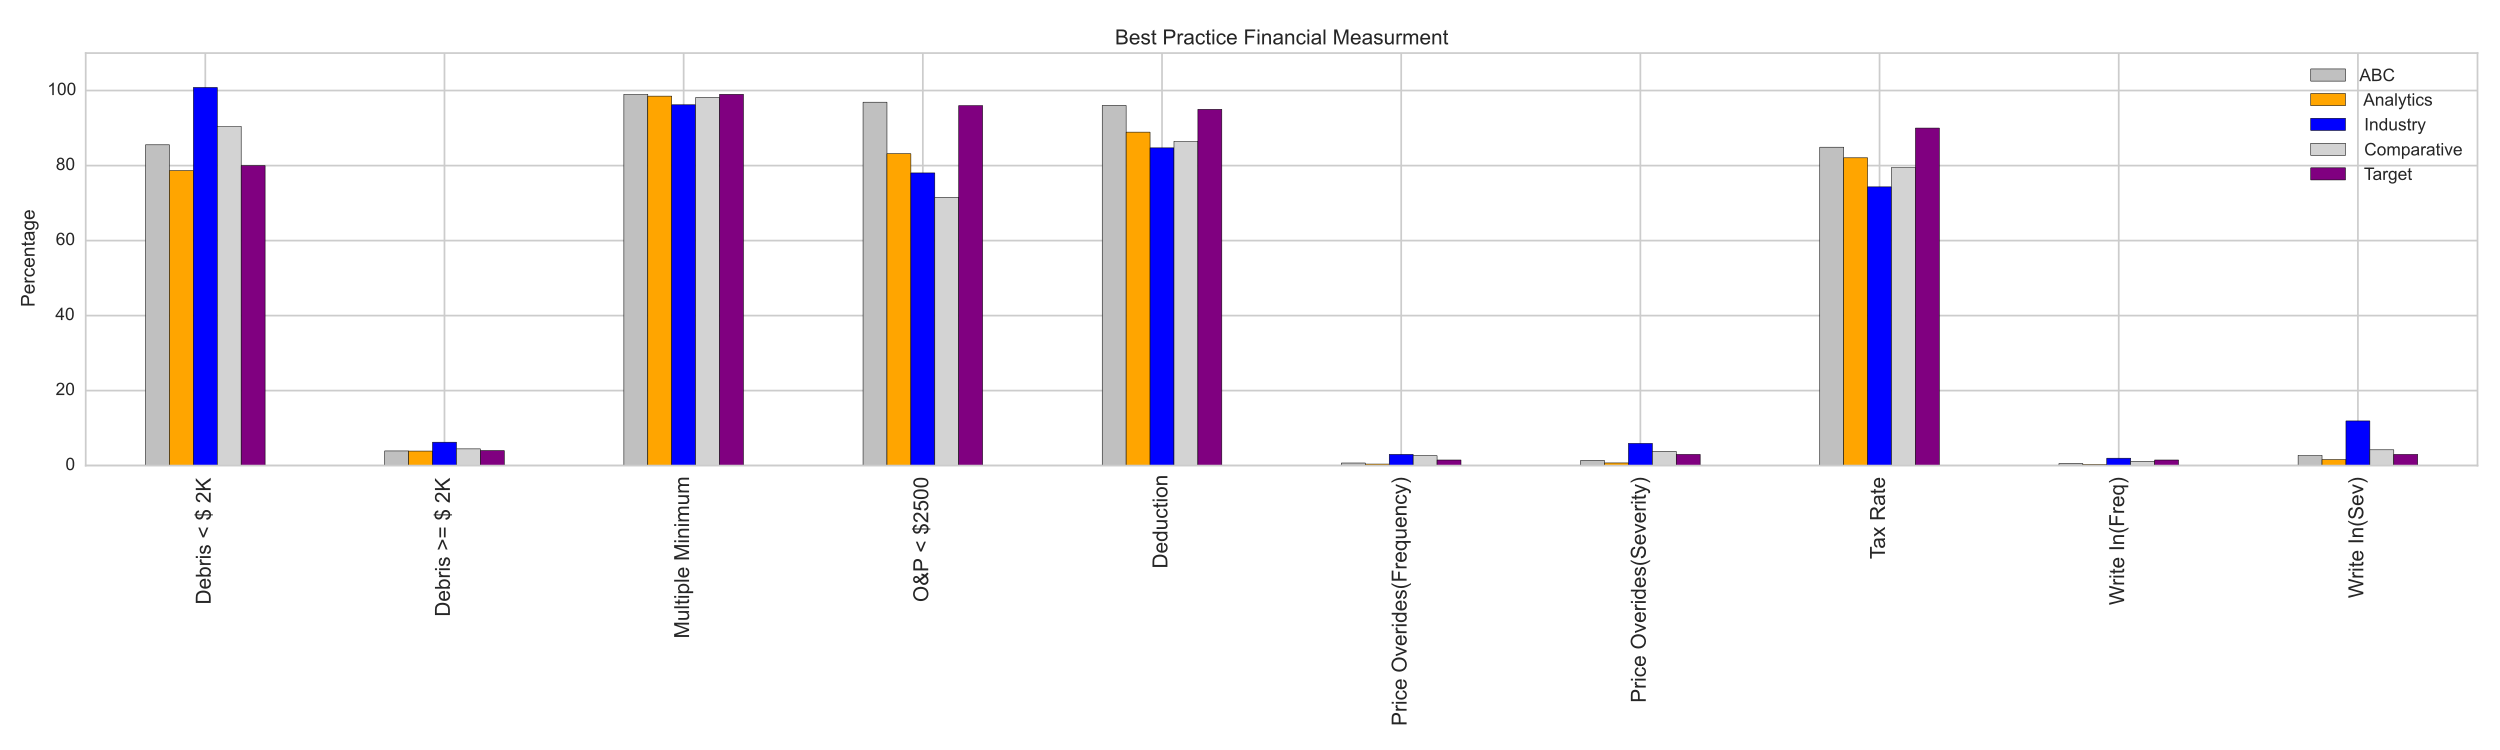 <?xml version="1.0" encoding="utf-8" standalone="no"?>
<!DOCTYPE svg PUBLIC "-//W3C//DTD SVG 1.1//EN"
  "http://www.w3.org/Graphics/SVG/1.1/DTD/svg11.dtd">
<!-- Created with matplotlib (http://matplotlib.org/) -->
<svg height="432pt" version="1.1" viewBox="0 0 1440 432" width="1440pt" xmlns="http://www.w3.org/2000/svg" xmlns:xlink="http://www.w3.org/1999/xlink">
 <defs>
  <style type="text/css">
*{stroke-linecap:butt;stroke-linejoin:round;}
  </style>
 </defs>
 <g id="figure_1">
  <g id="patch_1">
   <path d="
M0 432
L1440 432
L1440 0
L0 0
z
" style="fill:#ffffff;"/>
  </g>
  <g id="axes_1">
   <g id="patch_2">
    <path d="
M49.373 268.195
L1427.04 268.195
L1427.04 30.56
L49.373 30.56
z
" style="fill:#ffffff;"/>
   </g>
   <g id="matplotlib.axis_1">
    <g id="xtick_1">
     <g id="line2d_1">
      <path clip-path="url(#p1d87deb3bc)" d="
M118.256 268.195
L118.256 30.56" style="fill:none;stroke:#cccccc;stroke-linecap:round;"/>
     </g>
     <g id="line2d_2">
      <defs>
       <path d="
M0 0
L0 0" id="md70f53a077" style="stroke:#262626;"/>
      </defs>
      <g>
       <use style="fill:#262626;stroke:#262626;" x="118.256" xlink:href="#md70f53a077" y="268.195"/>
      </g>
     </g>
     <g id="line2d_3">
      <g>
       <use style="fill:#262626;stroke:#262626;" x="118.256" xlink:href="#md70f53a077" y="30.56"/>
      </g>
     </g>
     <g id="text_1">
      <!-- Debris &lt; $ 2K -->
      <defs>
       <path d="
M6.5 0
L6.5 51.859
L14.406 51.859
L14.406 44
Q17.438 49.516 20 51.266
Q22.562 53.031 25.641 53.031
Q30.078 53.031 34.672 50.203
L31.641 42.047
Q28.422 43.953 25.203 43.953
Q22.312 43.953 20.016 42.219
Q17.719 40.484 16.75 37.406
Q15.281 32.719 15.281 27.156
L15.281 0
z
" id="ArialMT-72"/>
       <path d="
M6.641 61.469
L6.641 71.578
L15.438 71.578
L15.438 61.469
z

M6.641 0
L6.641 51.859
L15.438 51.859
L15.438 0
z
" id="ArialMT-69"/>
       <path id="ArialMT-20"/>
       <path d="
M7.328 0
L7.328 71.578
L16.797 71.578
L16.797 36.078
L52.344 71.578
L65.188 71.578
L35.156 42.578
L66.5 0
L54 0
L28.516 36.234
L16.797 24.812
L16.797 0
z
" id="ArialMT-4b"/>
       <path d="
M24.906 -10.297
L24.906 -1.516
Q18.312 -0.688 14.188 1.438
Q10.062 3.562 7.047 8.297
Q4.047 13.031 3.562 19.875
L12.406 21.531
Q13.422 14.453 16.016 11.141
Q19.734 6.453 24.906 5.906
L24.906 33.891
Q19.484 34.906 13.812 38.094
Q9.625 40.438 7.344 44.578
Q5.078 48.734 5.078 54
Q5.078 63.375 11.719 69.188
Q16.156 73.094 24.906 73.969
L24.906 78.172
L30.078 78.172
L30.078 73.969
Q37.75 73.25 42.234 69.484
Q48 64.703 49.172 56.344
L40.094 54.984
Q39.312 60.156 36.844 62.906
Q34.375 65.672 30.078 66.547
L30.078 41.219
Q36.719 39.547 38.875 38.625
Q42.969 36.812 45.547 34.219
Q48.141 31.641 49.531 28.078
Q50.922 24.516 50.922 20.359
Q50.922 11.234 45.109 5.125
Q39.312 -0.984 30.078 -1.422
L30.078 -10.297
z

M24.906 66.656
Q19.781 65.875 16.828 62.547
Q13.875 59.234 13.875 54.688
Q13.875 50.203 16.375 47.172
Q18.891 44.141 24.906 42.328
z

M30.078 5.906
Q35.203 6.547 38.547 10.344
Q41.891 14.156 41.891 19.781
Q41.891 24.562 39.516 27.469
Q37.156 30.375 30.078 32.672
z
" id="ArialMT-24"/>
       <path d="
M7.719 0
L7.719 71.578
L32.375 71.578
Q40.719 71.578 45.125 70.562
Q51.266 69.141 55.609 65.438
Q61.281 60.641 64.078 53.188
Q66.891 45.75 66.891 36.188
Q66.891 28.031 64.984 21.734
Q63.094 15.438 60.109 11.297
Q57.125 7.172 53.578 4.797
Q50.047 2.438 45.047 1.219
Q40.047 0 33.547 0
z

M17.188 8.453
L32.469 8.453
Q39.547 8.453 43.578 9.766
Q47.609 11.078 50 13.484
Q53.375 16.844 55.25 22.531
Q57.125 28.219 57.125 36.328
Q57.125 47.562 53.438 53.594
Q49.75 59.625 44.484 61.672
Q40.672 63.141 32.234 63.141
L17.188 63.141
z
" id="ArialMT-44"/>
       <path d="
M5.469 31.297
L5.469 39.5
L52.875 59.516
L52.875 50.781
L15.281 35.359
L52.875 19.781
L52.875 11.031
z
" id="ArialMT-3c"/>
       <path d="
M3.078 15.484
L11.766 16.844
Q12.5 11.625 15.844 8.844
Q19.188 6.062 25.203 6.062
Q31.25 6.062 34.172 8.516
Q37.109 10.984 37.109 14.312
Q37.109 17.281 34.516 19
Q32.719 20.172 25.531 21.969
Q15.875 24.422 12.141 26.203
Q8.406 27.984 6.469 31.125
Q4.547 34.281 4.547 38.094
Q4.547 41.547 6.125 44.5
Q7.719 47.469 10.453 49.422
Q12.5 50.922 16.031 51.969
Q19.578 53.031 23.641 53.031
Q29.734 53.031 34.344 51.266
Q38.969 49.516 41.156 46.5
Q43.359 43.5 44.188 38.484
L35.594 37.312
Q35.016 41.312 32.203 43.547
Q29.391 45.797 24.266 45.797
Q18.219 45.797 15.625 43.797
Q13.031 41.797 13.031 39.109
Q13.031 37.406 14.109 36.031
Q15.188 34.625 17.484 33.688
Q18.797 33.203 25.25 31.453
Q34.578 28.953 38.25 27.359
Q41.938 25.781 44.031 22.75
Q46.141 19.734 46.141 15.234
Q46.141 10.844 43.578 6.953
Q41.016 3.078 36.172 0.953
Q31.344 -1.172 25.25 -1.172
Q15.141 -1.172 9.844 3.031
Q4.547 7.234 3.078 15.484" id="ArialMT-73"/>
       <path d="
M14.703 0
L6.547 0
L6.547 71.578
L15.328 71.578
L15.328 46.047
Q20.906 53.031 29.547 53.031
Q34.328 53.031 38.594 51.094
Q42.875 49.172 45.625 45.672
Q48.391 42.188 49.953 37.25
Q51.516 32.328 51.516 26.703
Q51.516 13.375 44.922 6.094
Q38.328 -1.172 29.109 -1.172
Q19.922 -1.172 14.703 6.5
z

M14.594 26.312
Q14.594 17 17.141 12.844
Q21.297 6.062 28.375 6.062
Q34.125 6.062 38.328 11.062
Q42.531 16.062 42.531 25.984
Q42.531 36.141 38.5 40.969
Q34.469 45.797 28.766 45.797
Q23 45.797 18.797 40.797
Q14.594 35.797 14.594 26.312" id="ArialMT-62"/>
       <path d="
M50.344 8.453
L50.344 0
L3.031 0
Q2.938 3.172 4.047 6.109
Q5.859 10.938 9.828 15.625
Q13.812 20.312 21.344 26.469
Q33.016 36.031 37.109 41.625
Q41.219 47.219 41.219 52.203
Q41.219 57.422 37.469 61
Q33.734 64.594 27.734 64.594
Q21.391 64.594 17.578 60.781
Q13.766 56.984 13.719 50.25
L4.688 51.172
Q5.609 61.281 11.656 66.578
Q17.719 71.875 27.938 71.875
Q38.234 71.875 44.234 66.156
Q50.25 60.453 50.25 52
Q50.25 47.703 48.484 43.547
Q46.734 39.406 42.656 34.812
Q38.578 30.219 29.109 22.219
Q21.188 15.578 18.938 13.203
Q16.703 10.844 15.234 8.453
z
" id="ArialMT-32"/>
       <path d="
M42.094 16.703
L51.172 15.578
Q49.031 7.625 43.219 3.219
Q37.406 -1.172 28.375 -1.172
Q17 -1.172 10.328 5.828
Q3.656 12.844 3.656 25.484
Q3.656 38.578 10.391 45.797
Q17.141 53.031 27.875 53.031
Q38.281 53.031 44.875 45.953
Q51.469 38.875 51.469 26.031
Q51.469 25.25 51.422 23.688
L12.75 23.688
Q13.234 15.141 17.578 10.594
Q21.922 6.062 28.422 6.062
Q33.25 6.062 36.672 8.594
Q40.094 11.141 42.094 16.703
M13.234 30.906
L42.188 30.906
Q41.609 37.453 38.875 40.719
Q34.672 45.797 27.984 45.797
Q21.922 45.797 17.797 41.75
Q13.672 37.703 13.234 30.906" id="ArialMT-65"/>
      </defs>
      <g style="fill:#262626;" transform="translate(121.358 348.205)rotate(-90.0)scale(0.12 -0.12)">
       <use xlink:href="#ArialMT-44"/>
       <use x="72.217" xlink:href="#ArialMT-65"/>
       <use x="127.832" xlink:href="#ArialMT-62"/>
       <use x="183.447" xlink:href="#ArialMT-72"/>
       <use x="216.748" xlink:href="#ArialMT-69"/>
       <use x="238.965" xlink:href="#ArialMT-73"/>
       <use x="288.965" xlink:href="#ArialMT-20"/>
       <use x="316.748" xlink:href="#ArialMT-3c"/>
       <use x="375.146" xlink:href="#ArialMT-20"/>
       <use x="402.93" xlink:href="#ArialMT-24"/>
       <use x="458.545" xlink:href="#ArialMT-20"/>
       <use x="486.328" xlink:href="#ArialMT-32"/>
       <use x="541.943" xlink:href="#ArialMT-4b"/>
      </g>
     </g>
    </g>
    <g id="xtick_2">
     <g id="line2d_4">
      <path clip-path="url(#p1d87deb3bc)" d="
M256.023 268.195
L256.023 30.56" style="fill:none;stroke:#cccccc;stroke-linecap:round;"/>
     </g>
     <g id="line2d_5">
      <g>
       <use style="fill:#262626;stroke:#262626;" x="256.023" xlink:href="#md70f53a077" y="268.195"/>
      </g>
     </g>
     <g id="line2d_6">
      <g>
       <use style="fill:#262626;stroke:#262626;" x="256.023" xlink:href="#md70f53a077" y="30.56"/>
      </g>
     </g>
     <g id="text_2">
      <!-- Debris &gt;= $ 2K -->
      <defs>
       <path d="
M52.875 31.297
L5.469 11.031
L5.469 19.781
L43.016 35.359
L5.469 50.781
L5.469 59.516
L52.875 39.5
z
" id="ArialMT-3e"/>
       <path d="
M52.828 42.094
L5.562 42.094
L5.562 50.297
L52.828 50.297
z

M52.828 20.359
L5.562 20.359
L5.562 28.562
L52.828 28.562
z
" id="ArialMT-3d"/>
      </defs>
      <g style="fill:#262626;" transform="translate(259.125 355.214)rotate(-90.0)scale(0.12 -0.12)">
       <use xlink:href="#ArialMT-44"/>
       <use x="72.217" xlink:href="#ArialMT-65"/>
       <use x="127.832" xlink:href="#ArialMT-62"/>
       <use x="183.447" xlink:href="#ArialMT-72"/>
       <use x="216.748" xlink:href="#ArialMT-69"/>
       <use x="238.965" xlink:href="#ArialMT-73"/>
       <use x="288.965" xlink:href="#ArialMT-20"/>
       <use x="316.748" xlink:href="#ArialMT-3e"/>
       <use x="375.146" xlink:href="#ArialMT-3d"/>
       <use x="433.545" xlink:href="#ArialMT-20"/>
       <use x="461.328" xlink:href="#ArialMT-24"/>
       <use x="516.943" xlink:href="#ArialMT-20"/>
       <use x="544.727" xlink:href="#ArialMT-32"/>
       <use x="600.342" xlink:href="#ArialMT-4b"/>
      </g>
     </g>
    </g>
    <g id="xtick_3">
     <g id="line2d_7">
      <path clip-path="url(#p1d87deb3bc)" d="
M393.789 268.195
L393.789 30.56" style="fill:none;stroke:#cccccc;stroke-linecap:round;"/>
     </g>
     <g id="line2d_8">
      <g>
       <use style="fill:#262626;stroke:#262626;" x="393.789" xlink:href="#md70f53a077" y="268.195"/>
      </g>
     </g>
     <g id="line2d_9">
      <g>
       <use style="fill:#262626;stroke:#262626;" x="393.789" xlink:href="#md70f53a077" y="30.56"/>
      </g>
     </g>
     <g id="text_3">
      <!-- Multiple Minimum -->
      <defs>
       <path d="
M6.594 0
L6.594 51.859
L14.453 51.859
L14.453 44.578
Q16.891 48.391 20.938 50.703
Q25 53.031 30.172 53.031
Q35.938 53.031 39.625 50.641
Q43.312 48.25 44.828 43.953
Q50.984 53.031 60.844 53.031
Q68.562 53.031 72.703 48.75
Q76.859 44.484 76.859 35.594
L76.859 0
L68.109 0
L68.109 32.672
Q68.109 37.938 67.25 40.25
Q66.406 42.578 64.156 43.984
Q61.922 45.406 58.891 45.406
Q53.422 45.406 49.797 41.766
Q46.188 38.141 46.188 30.125
L46.188 0
L37.406 0
L37.406 33.688
Q37.406 39.547 35.25 42.469
Q33.109 45.406 28.219 45.406
Q24.516 45.406 21.359 43.453
Q18.219 41.5 16.797 37.734
Q15.375 33.984 15.375 26.906
L15.375 0
z
" id="ArialMT-6d"/>
       <path d="
M40.578 0
L40.578 7.625
Q34.516 -1.172 24.125 -1.172
Q19.531 -1.172 15.547 0.578
Q11.578 2.344 9.641 5
Q7.719 7.672 6.938 11.531
Q6.391 14.109 6.391 19.734
L6.391 51.859
L15.188 51.859
L15.188 23.094
Q15.188 16.219 15.719 13.812
Q16.547 10.359 19.234 8.375
Q21.922 6.391 25.875 6.391
Q29.828 6.391 33.297 8.422
Q36.766 10.453 38.203 13.938
Q39.656 17.438 39.656 24.078
L39.656 51.859
L48.438 51.859
L48.438 0
z
" id="ArialMT-75"/>
       <path d="
M25.781 7.859
L27.047 0.094
Q23.344 -0.688 20.406 -0.688
Q15.625 -0.688 12.984 0.828
Q10.359 2.344 9.281 4.812
Q8.203 7.281 8.203 15.188
L8.203 45.016
L1.766 45.016
L1.766 51.859
L8.203 51.859
L8.203 64.703
L16.938 69.969
L16.938 51.859
L25.781 51.859
L25.781 45.016
L16.938 45.016
L16.938 14.703
Q16.938 10.938 17.406 9.859
Q17.875 8.797 18.922 8.156
Q19.969 7.516 21.922 7.516
Q23.391 7.516 25.781 7.859" id="ArialMT-74"/>
       <path d="
M6.594 -19.875
L6.594 51.859
L14.594 51.859
L14.594 45.125
Q17.438 49.078 21 51.047
Q24.562 53.031 29.641 53.031
Q36.281 53.031 41.359 49.609
Q46.438 46.188 49.016 39.953
Q51.609 33.734 51.609 26.312
Q51.609 18.359 48.75 11.984
Q45.906 5.609 40.453 2.219
Q35.016 -1.172 29 -1.172
Q24.609 -1.172 21.109 0.688
Q17.625 2.547 15.375 5.375
L15.375 -19.875
z

M14.547 25.641
Q14.547 15.625 18.594 10.844
Q22.656 6.062 28.422 6.062
Q34.281 6.062 38.453 11.016
Q42.625 15.969 42.625 26.375
Q42.625 36.281 38.547 41.203
Q34.469 46.141 28.812 46.141
Q23.188 46.141 18.859 40.891
Q14.547 35.641 14.547 25.641" id="ArialMT-70"/>
       <path d="
M7.422 0
L7.422 71.578
L21.688 71.578
L38.625 20.906
Q40.969 13.812 42.047 10.297
Q43.266 14.203 45.844 21.781
L62.984 71.578
L75.734 71.578
L75.734 0
L66.609 0
L66.609 59.906
L45.797 0
L37.25 0
L16.547 60.938
L16.547 0
z
" id="ArialMT-4d"/>
       <path d="
M6.391 0
L6.391 71.578
L15.188 71.578
L15.188 0
z
" id="ArialMT-6c"/>
       <path d="
M6.594 0
L6.594 51.859
L14.5 51.859
L14.5 44.484
Q20.219 53.031 31 53.031
Q35.688 53.031 39.625 51.344
Q43.562 49.656 45.516 46.922
Q47.469 44.188 48.25 40.438
Q48.734 37.984 48.734 31.891
L48.734 0
L39.938 0
L39.938 31.547
Q39.938 36.922 38.906 39.578
Q37.891 42.234 35.281 43.812
Q32.672 45.406 29.156 45.406
Q23.531 45.406 19.453 41.844
Q15.375 38.281 15.375 28.328
L15.375 0
z
" id="ArialMT-6e"/>
      </defs>
      <g style="fill:#262626;" transform="translate(396.892 367.769)rotate(-90.0)scale(0.12 -0.12)">
       <use xlink:href="#ArialMT-4d"/>
       <use x="83.301" xlink:href="#ArialMT-75"/>
       <use x="138.916" xlink:href="#ArialMT-6c"/>
       <use x="161.133" xlink:href="#ArialMT-74"/>
       <use x="188.916" xlink:href="#ArialMT-69"/>
       <use x="211.133" xlink:href="#ArialMT-70"/>
       <use x="266.748" xlink:href="#ArialMT-6c"/>
       <use x="288.965" xlink:href="#ArialMT-65"/>
       <use x="344.58" xlink:href="#ArialMT-20"/>
       <use x="372.363" xlink:href="#ArialMT-4d"/>
       <use x="455.664" xlink:href="#ArialMT-69"/>
       <use x="477.881" xlink:href="#ArialMT-6e"/>
       <use x="533.496" xlink:href="#ArialMT-69"/>
       <use x="555.713" xlink:href="#ArialMT-6d"/>
       <use x="639.014" xlink:href="#ArialMT-75"/>
       <use x="694.629" xlink:href="#ArialMT-6d"/>
      </g>
     </g>
    </g>
    <g id="xtick_4">
     <g id="line2d_10">
      <path clip-path="url(#p1d87deb3bc)" d="
M531.556 268.195
L531.556 30.56" style="fill:none;stroke:#cccccc;stroke-linecap:round;"/>
     </g>
     <g id="line2d_11">
      <g>
       <use style="fill:#262626;stroke:#262626;" x="531.556" xlink:href="#md70f53a077" y="268.195"/>
      </g>
     </g>
     <g id="line2d_12">
      <g>
       <use style="fill:#262626;stroke:#262626;" x="531.556" xlink:href="#md70f53a077" y="30.56"/>
      </g>
     </g>
     <g id="text_4">
      <!-- O&amp;P &lt; $2500 -->
      <defs>
       <path d="
M7.719 0
L7.719 71.578
L34.719 71.578
Q41.844 71.578 45.609 70.906
Q50.875 70.016 54.438 67.547
Q58.016 65.094 60.188 60.641
Q62.359 56.203 62.359 50.875
Q62.359 41.75 56.547 35.422
Q50.734 29.109 35.547 29.109
L17.188 29.109
L17.188 0
z

M17.188 37.547
L35.688 37.547
Q44.875 37.547 48.734 40.969
Q52.594 44.391 52.594 50.594
Q52.594 55.078 50.312 58.266
Q48.047 61.469 44.344 62.5
Q41.938 63.141 35.5 63.141
L17.188 63.141
z
" id="ArialMT-50"/>
       <path d="
M4.156 18.75
L13.375 19.531
Q14.406 12.797 18.141 9.391
Q21.875 6 27.156 6
Q33.5 6 37.891 10.781
Q42.281 15.578 42.281 23.484
Q42.281 31 38.062 35.344
Q33.844 39.703 27 39.703
Q22.75 39.703 19.328 37.766
Q15.922 35.844 13.969 32.766
L5.719 33.844
L12.641 70.609
L48.25 70.609
L48.25 62.203
L19.672 62.203
L15.828 42.969
Q22.266 47.469 29.344 47.469
Q38.719 47.469 45.156 40.969
Q51.609 34.469 51.609 24.266
Q51.609 14.547 45.953 7.469
Q39.062 -1.219 27.156 -1.219
Q17.391 -1.219 11.203 4.25
Q5.031 9.719 4.156 18.75" id="ArialMT-35"/>
       <path d="
M47.516 8.453
Q43.172 3.609 38.031 1.188
Q32.906 -1.219 26.953 -1.219
Q15.969 -1.219 9.516 6.203
Q4.297 12.25 4.297 19.734
Q4.297 26.375 8.562 31.719
Q12.844 37.062 21.344 41.109
Q16.5 46.688 14.891 50.141
Q13.281 53.609 13.281 56.844
Q13.281 63.281 18.328 68.031
Q23.391 72.797 31.062 72.797
Q38.375 72.797 43.031 68.297
Q47.703 63.812 47.703 57.516
Q47.703 47.312 34.188 40.094
L47.016 23.734
Q49.219 28.031 50.438 33.688
L59.578 31.734
Q57.234 22.359 53.219 16.312
Q58.156 9.766 64.406 5.328
L58.5 -1.656
Q53.172 1.766 47.516 8.453
M29.641 45.75
Q35.359 49.125 37.031 51.656
Q38.719 54.203 38.719 57.281
Q38.719 60.938 36.391 63.25
Q34.078 65.578 30.609 65.578
Q27.047 65.578 24.672 63.281
Q22.312 60.984 22.312 57.672
Q22.312 56 23.172 54.172
Q24.031 52.344 25.734 50.297
z

M42 15.375
L25.875 35.359
Q18.75 31.109 16.25 27.469
Q13.766 23.828 13.766 20.266
Q13.766 15.922 17.234 11.234
Q20.703 6.547 27.047 6.547
Q31 6.547 35.219 9
Q39.453 11.469 42 15.375" id="ArialMT-26"/>
       <path d="
M4.156 35.297
Q4.156 48 6.766 55.734
Q9.375 63.484 14.516 67.672
Q19.672 71.875 27.484 71.875
Q33.25 71.875 37.594 69.547
Q41.938 67.234 44.766 62.859
Q47.609 58.5 49.219 52.219
Q50.828 45.953 50.828 35.297
Q50.828 22.703 48.234 14.969
Q45.656 7.234 40.5 3
Q35.359 -1.219 27.484 -1.219
Q17.141 -1.219 11.234 6.203
Q4.156 15.141 4.156 35.297
M13.188 35.297
Q13.188 17.672 17.312 11.828
Q21.438 6 27.484 6
Q33.547 6 37.672 11.859
Q41.797 17.719 41.797 35.297
Q41.797 52.984 37.672 58.781
Q33.547 64.594 27.391 64.594
Q21.344 64.594 17.719 59.469
Q13.188 52.938 13.188 35.297" id="ArialMT-30"/>
       <path d="
M4.828 34.859
Q4.828 52.688 14.391 62.766
Q23.969 72.859 39.109 72.859
Q49.031 72.859 56.984 68.109
Q64.938 63.375 69.109 54.906
Q73.297 46.438 73.297 35.688
Q73.297 24.812 68.891 16.219
Q64.5 7.625 56.438 3.203
Q48.391 -1.219 39.062 -1.219
Q28.953 -1.219 20.984 3.656
Q13.031 8.547 8.922 16.984
Q4.828 25.438 4.828 34.859
M14.594 34.719
Q14.594 21.781 21.547 14.328
Q28.516 6.891 39.016 6.891
Q49.703 6.891 56.609 14.406
Q63.531 21.922 63.531 35.75
Q63.531 44.484 60.578 51
Q57.625 57.516 51.922 61.109
Q46.234 64.703 39.156 64.703
Q29.109 64.703 21.844 57.781
Q14.594 50.875 14.594 34.719" id="ArialMT-4f"/>
      </defs>
      <g style="fill:#262626;" transform="translate(534.658 346.795)rotate(-90.0)scale(0.12 -0.12)">
       <use xlink:href="#ArialMT-4f"/>
       <use x="77.783" xlink:href="#ArialMT-26"/>
       <use x="144.482" xlink:href="#ArialMT-50"/>
       <use x="209.432" xlink:href="#ArialMT-20"/>
       <use x="237.215" xlink:href="#ArialMT-3c"/>
       <use x="295.613" xlink:href="#ArialMT-20"/>
       <use x="323.396" xlink:href="#ArialMT-24"/>
       <use x="379.012" xlink:href="#ArialMT-32"/>
       <use x="434.627" xlink:href="#ArialMT-35"/>
       <use x="490.242" xlink:href="#ArialMT-30"/>
       <use x="545.857" xlink:href="#ArialMT-30"/>
      </g>
     </g>
    </g>
    <g id="xtick_5">
     <g id="line2d_13">
      <path clip-path="url(#p1d87deb3bc)" d="
M669.323 268.195
L669.323 30.56" style="fill:none;stroke:#cccccc;stroke-linecap:round;"/>
     </g>
     <g id="line2d_14">
      <g>
       <use style="fill:#262626;stroke:#262626;" x="669.323" xlink:href="#md70f53a077" y="268.195"/>
      </g>
     </g>
     <g id="line2d_15">
      <g>
       <use style="fill:#262626;stroke:#262626;" x="669.323" xlink:href="#md70f53a077" y="30.56"/>
      </g>
     </g>
     <g id="text_5">
      <!-- Deduction -->
      <defs>
       <path d="
M3.328 25.922
Q3.328 40.328 11.328 47.266
Q18.016 53.031 27.641 53.031
Q38.328 53.031 45.109 46.016
Q51.906 39.016 51.906 26.656
Q51.906 16.656 48.906 10.906
Q45.906 5.172 40.156 2
Q34.422 -1.172 27.641 -1.172
Q16.75 -1.172 10.031 5.812
Q3.328 12.797 3.328 25.922
M12.359 25.922
Q12.359 15.969 16.703 11.016
Q21.047 6.062 27.641 6.062
Q34.188 6.062 38.531 11.031
Q42.875 16.016 42.875 26.219
Q42.875 35.844 38.5 40.797
Q34.125 45.75 27.641 45.75
Q21.047 45.75 16.703 40.812
Q12.359 35.891 12.359 25.922" id="ArialMT-6f"/>
       <path d="
M40.438 19
L49.078 17.875
Q47.656 8.938 41.812 3.875
Q35.984 -1.172 27.484 -1.172
Q16.844 -1.172 10.375 5.781
Q3.906 12.75 3.906 25.734
Q3.906 34.125 6.688 40.422
Q9.469 46.734 15.156 49.875
Q20.844 53.031 27.547 53.031
Q35.984 53.031 41.359 48.75
Q46.734 44.484 48.25 36.625
L39.703 35.297
Q38.484 40.531 35.375 43.156
Q32.281 45.797 27.875 45.797
Q21.234 45.797 17.078 41.031
Q12.938 36.281 12.938 25.984
Q12.938 15.531 16.938 10.797
Q20.953 6.062 27.391 6.062
Q32.562 6.062 36.031 9.234
Q39.5 12.406 40.438 19" id="ArialMT-63"/>
       <path d="
M40.234 0
L40.234 6.547
Q35.297 -1.172 25.734 -1.172
Q19.531 -1.172 14.328 2.25
Q9.125 5.672 6.266 11.797
Q3.422 17.922 3.422 25.875
Q3.422 33.641 6 39.969
Q8.594 46.297 13.766 49.656
Q18.953 53.031 25.344 53.031
Q30.031 53.031 33.688 51.047
Q37.359 49.078 39.656 45.906
L39.656 71.578
L48.391 71.578
L48.391 0
z

M12.453 25.875
Q12.453 15.922 16.641 10.984
Q20.844 6.062 26.562 6.062
Q32.328 6.062 36.344 10.766
Q40.375 15.484 40.375 25.141
Q40.375 35.797 36.266 40.766
Q32.172 45.75 26.172 45.75
Q20.312 45.75 16.375 40.969
Q12.453 36.188 12.453 25.875" id="ArialMT-64"/>
      </defs>
      <g style="fill:#262626;" transform="translate(672.425 327.475)rotate(-90.0)scale(0.12 -0.12)">
       <use xlink:href="#ArialMT-44"/>
       <use x="72.217" xlink:href="#ArialMT-65"/>
       <use x="127.832" xlink:href="#ArialMT-64"/>
       <use x="183.447" xlink:href="#ArialMT-75"/>
       <use x="239.062" xlink:href="#ArialMT-63"/>
       <use x="289.062" xlink:href="#ArialMT-74"/>
       <use x="316.846" xlink:href="#ArialMT-69"/>
       <use x="339.062" xlink:href="#ArialMT-6f"/>
       <use x="394.678" xlink:href="#ArialMT-6e"/>
      </g>
     </g>
    </g>
    <g id="xtick_6">
     <g id="line2d_16">
      <path clip-path="url(#p1d87deb3bc)" d="
M807.09 268.195
L807.09 30.56" style="fill:none;stroke:#cccccc;stroke-linecap:round;"/>
     </g>
     <g id="line2d_17">
      <g>
       <use style="fill:#262626;stroke:#262626;" x="807.09" xlink:href="#md70f53a077" y="268.195"/>
      </g>
     </g>
     <g id="line2d_18">
      <g>
       <use style="fill:#262626;stroke:#262626;" x="807.09" xlink:href="#md70f53a077" y="30.56"/>
      </g>
     </g>
     <g id="text_6">
      <!-- Price Overides(Frequency) -->
      <defs>
       <path d="
M6.203 -19.969
L5.219 -11.719
Q8.109 -12.5 10.25 -12.5
Q13.188 -12.5 14.938 -11.516
Q16.703 -10.547 17.828 -8.797
Q18.656 -7.469 20.516 -2.25
Q20.75 -1.516 21.297 -0.094
L1.609 51.859
L11.078 51.859
L21.875 21.828
Q23.969 16.109 25.641 9.812
Q27.156 15.875 29.25 21.625
L40.328 51.859
L49.125 51.859
L29.391 -0.875
Q26.219 -9.422 24.469 -12.641
Q22.125 -17 19.094 -19.016
Q16.062 -21.047 11.859 -21.047
Q9.328 -21.047 6.203 -19.969" id="ArialMT-79"/>
       <path d="
M21 0
L1.266 51.859
L10.547 51.859
L21.688 20.797
Q23.484 15.766 25 10.359
Q26.172 14.453 28.266 20.219
L39.797 51.859
L48.828 51.859
L29.203 0
z
" id="ArialMT-76"/>
       <path d="
M12.359 -21.047
L6.062 -21.047
Q20.656 2.391 20.656 25.875
Q20.656 35.062 18.562 44.094
Q16.891 51.422 13.922 58.156
Q12.016 62.547 6.062 72.797
L12.359 72.797
Q21.531 60.547 25.922 48.188
Q29.688 37.547 29.688 25.922
Q29.688 12.75 24.625 0.438
Q19.578 -11.859 12.359 -21.047" id="ArialMT-29"/>
       <path d="
M8.203 0
L8.203 71.578
L56.5 71.578
L56.5 63.141
L17.672 63.141
L17.672 40.969
L51.266 40.969
L51.266 32.516
L17.672 32.516
L17.672 0
z
" id="ArialMT-46"/>
       <path d="
M23.391 -21.047
Q16.109 -11.859 11.078 0.438
Q6.062 12.75 6.062 25.922
Q6.062 37.547 9.812 48.188
Q14.203 60.547 23.391 72.797
L29.688 72.797
Q23.781 62.641 21.875 58.297
Q18.891 51.562 17.188 44.234
Q15.094 35.109 15.094 25.875
Q15.094 2.391 29.688 -21.047
z
" id="ArialMT-28"/>
       <path d="
M39.656 -19.875
L39.656 5.516
Q37.594 2.641 33.906 0.734
Q30.219 -1.172 26.078 -1.172
Q16.844 -1.172 10.172 6.203
Q3.516 13.578 3.516 26.422
Q3.516 34.234 6.219 40.422
Q8.938 46.625 14.078 49.828
Q19.234 53.031 25.391 53.031
Q35.016 53.031 40.531 44.922
L40.531 51.859
L48.438 51.859
L48.438 -19.875
z

M12.547 26.078
Q12.547 16.062 16.75 11.062
Q20.953 6.062 26.812 6.062
Q32.422 6.062 36.469 10.812
Q40.531 15.578 40.531 25.297
Q40.531 35.641 36.25 40.859
Q31.984 46.094 26.219 46.094
Q20.516 46.094 16.531 41.234
Q12.547 36.375 12.547 26.078" id="ArialMT-71"/>
      </defs>
      <g style="fill:#262626;" transform="translate(810.198 418.132)rotate(-90.0)scale(0.12 -0.12)">
       <use xlink:href="#ArialMT-50"/>
       <use x="66.699" xlink:href="#ArialMT-72"/>
       <use x="100.0" xlink:href="#ArialMT-69"/>
       <use x="122.217" xlink:href="#ArialMT-63"/>
       <use x="172.217" xlink:href="#ArialMT-65"/>
       <use x="227.832" xlink:href="#ArialMT-20"/>
       <use x="255.615" xlink:href="#ArialMT-4f"/>
       <use x="333.398" xlink:href="#ArialMT-76"/>
       <use x="383.398" xlink:href="#ArialMT-65"/>
       <use x="439.014" xlink:href="#ArialMT-72"/>
       <use x="472.314" xlink:href="#ArialMT-69"/>
       <use x="494.531" xlink:href="#ArialMT-64"/>
       <use x="550.146" xlink:href="#ArialMT-65"/>
       <use x="605.762" xlink:href="#ArialMT-73"/>
       <use x="655.762" xlink:href="#ArialMT-28"/>
       <use x="689.062" xlink:href="#ArialMT-46"/>
       <use x="750.146" xlink:href="#ArialMT-72"/>
       <use x="783.447" xlink:href="#ArialMT-65"/>
       <use x="839.062" xlink:href="#ArialMT-71"/>
       <use x="894.678" xlink:href="#ArialMT-75"/>
       <use x="950.293" xlink:href="#ArialMT-65"/>
       <use x="1005.908" xlink:href="#ArialMT-6e"/>
       <use x="1061.523" xlink:href="#ArialMT-63"/>
       <use x="1111.523" xlink:href="#ArialMT-79"/>
       <use x="1161.523" xlink:href="#ArialMT-29"/>
      </g>
     </g>
    </g>
    <g id="xtick_7">
     <g id="line2d_19">
      <path clip-path="url(#p1d87deb3bc)" d="
M944.856 268.195
L944.856 30.56" style="fill:none;stroke:#cccccc;stroke-linecap:round;"/>
     </g>
     <g id="line2d_20">
      <g>
       <use style="fill:#262626;stroke:#262626;" x="944.856" xlink:href="#md70f53a077" y="268.195"/>
      </g>
     </g>
     <g id="line2d_21">
      <g>
       <use style="fill:#262626;stroke:#262626;" x="944.856" xlink:href="#md70f53a077" y="30.56"/>
      </g>
     </g>
     <g id="text_7">
      <!-- Price Overides(Severity) -->
      <defs>
       <path d="
M4.5 23
L13.422 23.781
Q14.062 18.406 16.375 14.969
Q18.703 11.531 23.578 9.406
Q28.469 7.281 34.578 7.281
Q39.984 7.281 44.141 8.891
Q48.297 10.5 50.312 13.297
Q52.344 16.109 52.344 19.438
Q52.344 22.797 50.391 25.312
Q48.438 27.828 43.953 29.547
Q41.062 30.672 31.203 33.031
Q21.344 35.406 17.391 37.5
Q12.25 40.188 9.734 44.156
Q7.234 48.141 7.234 53.078
Q7.234 58.5 10.297 63.203
Q13.375 67.922 19.281 70.359
Q25.203 72.797 32.422 72.797
Q40.375 72.797 46.453 70.234
Q52.547 67.672 55.812 62.688
Q59.078 57.719 59.328 51.422
L50.25 50.734
Q49.516 57.516 45.281 60.984
Q41.062 64.453 32.812 64.453
Q24.219 64.453 20.281 61.297
Q16.359 58.156 16.359 53.719
Q16.359 49.859 19.141 47.359
Q21.875 44.875 33.422 42.266
Q44.969 39.656 49.266 37.703
Q55.516 34.812 58.484 30.391
Q61.469 25.984 61.469 20.219
Q61.469 14.5 58.203 9.438
Q54.938 4.391 48.797 1.578
Q42.672 -1.219 35.016 -1.219
Q25.297 -1.219 18.719 1.609
Q12.156 4.438 8.422 10.125
Q4.688 15.828 4.5 23" id="ArialMT-53"/>
      </defs>
      <g style="fill:#262626;" transform="translate(947.965 404.787)rotate(-90.0)scale(0.12 -0.12)">
       <use xlink:href="#ArialMT-50"/>
       <use x="66.699" xlink:href="#ArialMT-72"/>
       <use x="100.0" xlink:href="#ArialMT-69"/>
       <use x="122.217" xlink:href="#ArialMT-63"/>
       <use x="172.217" xlink:href="#ArialMT-65"/>
       <use x="227.832" xlink:href="#ArialMT-20"/>
       <use x="255.615" xlink:href="#ArialMT-4f"/>
       <use x="333.398" xlink:href="#ArialMT-76"/>
       <use x="383.398" xlink:href="#ArialMT-65"/>
       <use x="439.014" xlink:href="#ArialMT-72"/>
       <use x="472.314" xlink:href="#ArialMT-69"/>
       <use x="494.531" xlink:href="#ArialMT-64"/>
       <use x="550.146" xlink:href="#ArialMT-65"/>
       <use x="605.762" xlink:href="#ArialMT-73"/>
       <use x="655.762" xlink:href="#ArialMT-28"/>
       <use x="689.062" xlink:href="#ArialMT-53"/>
       <use x="755.762" xlink:href="#ArialMT-65"/>
       <use x="811.377" xlink:href="#ArialMT-76"/>
       <use x="861.377" xlink:href="#ArialMT-65"/>
       <use x="916.992" xlink:href="#ArialMT-72"/>
       <use x="950.293" xlink:href="#ArialMT-69"/>
       <use x="972.51" xlink:href="#ArialMT-74"/>
       <use x="1000.293" xlink:href="#ArialMT-79"/>
       <use x="1050.293" xlink:href="#ArialMT-29"/>
      </g>
     </g>
    </g>
    <g id="xtick_8">
     <g id="line2d_22">
      <path clip-path="url(#p1d87deb3bc)" d="
M1082.62 268.195
L1082.62 30.56" style="fill:none;stroke:#cccccc;stroke-linecap:round;"/>
     </g>
     <g id="line2d_23">
      <g>
       <use style="fill:#262626;stroke:#262626;" x="1082.623" xlink:href="#md70f53a077" y="268.195"/>
      </g>
     </g>
     <g id="line2d_24">
      <g>
       <use style="fill:#262626;stroke:#262626;" x="1082.623" xlink:href="#md70f53a077" y="30.56"/>
      </g>
     </g>
     <g id="text_8">
      <!-- Tax Rate -->
      <defs>
       <path d="
M7.859 0
L7.859 71.578
L39.594 71.578
Q49.172 71.578 54.141 69.641
Q59.125 67.719 62.109 62.828
Q65.094 57.953 65.094 52.047
Q65.094 44.438 60.156 39.203
Q55.219 33.984 44.922 32.562
Q48.688 30.766 50.641 29
Q54.781 25.203 58.5 19.484
L70.953 0
L59.031 0
L49.562 14.891
Q45.406 21.344 42.719 24.75
Q40.047 28.172 37.922 29.531
Q35.797 30.906 33.594 31.453
Q31.984 31.781 28.328 31.781
L17.328 31.781
L17.328 0
z

M17.328 39.984
L37.703 39.984
Q44.188 39.984 47.844 41.328
Q51.516 42.672 53.422 45.625
Q55.328 48.578 55.328 52.047
Q55.328 57.125 51.641 60.391
Q47.953 63.672 39.984 63.672
L17.328 63.672
z
" id="ArialMT-52"/>
       <path d="
M0.734 0
L19.672 26.953
L2.156 51.859
L13.141 51.859
L21.094 39.703
Q23.344 36.234 24.703 33.891
Q26.859 37.109 28.656 39.594
L37.406 51.859
L47.906 51.859
L29.984 27.438
L49.266 0
L38.484 0
L27.828 16.109
L25 20.453
L11.375 0
z
" id="ArialMT-78"/>
       <path d="
M40.438 6.391
Q35.547 2.25 31.031 0.531
Q26.516 -1.172 21.344 -1.172
Q12.797 -1.172 8.203 3
Q3.609 7.172 3.609 13.672
Q3.609 17.484 5.344 20.625
Q7.078 23.781 9.891 25.688
Q12.703 27.594 16.219 28.562
Q18.797 29.25 24.031 29.891
Q34.672 31.156 39.703 32.906
Q39.75 34.719 39.75 35.203
Q39.75 40.578 37.25 42.781
Q33.891 45.75 27.25 45.75
Q21.047 45.75 18.094 43.578
Q15.141 41.406 13.719 35.891
L5.125 37.062
Q6.297 42.578 8.984 45.969
Q11.672 49.359 16.75 51.188
Q21.828 53.031 28.516 53.031
Q35.156 53.031 39.297 51.469
Q43.453 49.906 45.406 47.531
Q47.359 45.172 48.141 41.547
Q48.578 39.312 48.578 33.453
L48.578 21.734
Q48.578 9.469 49.141 6.219
Q49.703 2.984 51.375 0
L42.188 0
Q40.828 2.734 40.438 6.391
M39.703 26.031
Q34.906 24.078 25.344 22.703
Q19.922 21.922 17.672 20.938
Q15.438 19.969 14.203 18.094
Q12.984 16.219 12.984 13.922
Q12.984 10.406 15.641 8.062
Q18.312 5.719 23.438 5.719
Q28.516 5.719 32.469 7.938
Q36.422 10.156 38.281 14.016
Q39.703 17 39.703 22.797
z
" id="ArialMT-61"/>
       <path d="
M25.922 0
L25.922 63.141
L2.344 63.141
L2.344 71.578
L59.078 71.578
L59.078 63.141
L35.406 63.141
L35.406 0
z
" id="ArialMT-54"/>
      </defs>
      <g style="fill:#262626;" transform="translate(1085.725 322.045)rotate(-90.0)scale(0.12 -0.12)">
       <use xlink:href="#ArialMT-54"/>
       <use x="49.959" xlink:href="#ArialMT-61"/>
       <use x="105.574" xlink:href="#ArialMT-78"/>
       <use x="155.574" xlink:href="#ArialMT-20"/>
       <use x="183.357" xlink:href="#ArialMT-52"/>
       <use x="255.574" xlink:href="#ArialMT-61"/>
       <use x="311.189" xlink:href="#ArialMT-74"/>
       <use x="338.973" xlink:href="#ArialMT-65"/>
      </g>
     </g>
    </g>
    <g id="xtick_9">
     <g id="line2d_25">
      <path clip-path="url(#p1d87deb3bc)" d="
M1220.39 268.195
L1220.39 30.56" style="fill:none;stroke:#cccccc;stroke-linecap:round;"/>
     </g>
     <g id="line2d_26">
      <g>
       <use style="fill:#262626;stroke:#262626;" x="1220.39" xlink:href="#md70f53a077" y="268.195"/>
      </g>
     </g>
     <g id="line2d_27">
      <g>
       <use style="fill:#262626;stroke:#262626;" x="1220.39" xlink:href="#md70f53a077" y="30.56"/>
      </g>
     </g>
     <g id="text_9">
      <!-- Write In(Freq) -->
      <defs>
       <path d="
M20.219 0
L1.219 71.578
L10.938 71.578
L21.828 24.656
Q23.578 17.281 24.859 10.016
Q27.594 21.484 28.078 23.25
L41.703 71.578
L53.125 71.578
L63.375 35.359
Q67.234 21.875 68.953 10.016
Q70.312 16.797 72.516 25.594
L83.734 71.578
L93.266 71.578
L73.641 0
L64.5 0
L49.422 54.547
Q47.516 61.375 47.172 62.938
Q46.047 58.016 45.062 54.547
L29.891 0
z
" id="ArialMT-57"/>
       <path d="
M9.328 0
L9.328 71.578
L18.797 71.578
L18.797 0
z
" id="ArialMT-49"/>
      </defs>
      <g style="fill:#262626;" transform="translate(1223.495 348.55)rotate(-90.0)scale(0.12 -0.12)">
       <use xlink:href="#ArialMT-57"/>
       <use x="92.635" xlink:href="#ArialMT-72"/>
       <use x="125.936" xlink:href="#ArialMT-69"/>
       <use x="148.152" xlink:href="#ArialMT-74"/>
       <use x="175.936" xlink:href="#ArialMT-65"/>
       <use x="231.551" xlink:href="#ArialMT-20"/>
       <use x="259.334" xlink:href="#ArialMT-49"/>
       <use x="287.117" xlink:href="#ArialMT-6e"/>
       <use x="342.732" xlink:href="#ArialMT-28"/>
       <use x="376.033" xlink:href="#ArialMT-46"/>
       <use x="437.117" xlink:href="#ArialMT-72"/>
       <use x="470.418" xlink:href="#ArialMT-65"/>
       <use x="526.033" xlink:href="#ArialMT-71"/>
       <use x="581.648" xlink:href="#ArialMT-29"/>
      </g>
     </g>
    </g>
    <g id="xtick_10">
     <g id="line2d_28">
      <path clip-path="url(#p1d87deb3bc)" d="
M1358.16 268.195
L1358.16 30.56" style="fill:none;stroke:#cccccc;stroke-linecap:round;"/>
     </g>
     <g id="line2d_29">
      <g>
       <use style="fill:#262626;stroke:#262626;" x="1358.157" xlink:href="#md70f53a077" y="268.195"/>
      </g>
     </g>
     <g id="line2d_30">
      <g>
       <use style="fill:#262626;stroke:#262626;" x="1358.157" xlink:href="#md70f53a077" y="30.56"/>
      </g>
     </g>
     <g id="text_10">
      <!-- Write In(Sev) -->
      <g style="fill:#262626;" transform="translate(1361.262 344.557)rotate(-90.0)scale(0.12 -0.12)">
       <use xlink:href="#ArialMT-57"/>
       <use x="92.635" xlink:href="#ArialMT-72"/>
       <use x="125.936" xlink:href="#ArialMT-69"/>
       <use x="148.152" xlink:href="#ArialMT-74"/>
       <use x="175.936" xlink:href="#ArialMT-65"/>
       <use x="231.551" xlink:href="#ArialMT-20"/>
       <use x="259.334" xlink:href="#ArialMT-49"/>
       <use x="287.117" xlink:href="#ArialMT-6e"/>
       <use x="342.732" xlink:href="#ArialMT-28"/>
       <use x="376.033" xlink:href="#ArialMT-53"/>
       <use x="442.732" xlink:href="#ArialMT-65"/>
       <use x="498.348" xlink:href="#ArialMT-76"/>
       <use x="548.348" xlink:href="#ArialMT-29"/>
      </g>
     </g>
    </g>
   </g>
   <g id="matplotlib.axis_2">
    <g id="ytick_1">
     <g id="line2d_31">
      <path clip-path="url(#p1d87deb3bc)" d="
M49.373 268.195
L1427.04 268.195" style="fill:none;stroke:#cccccc;stroke-linecap:round;"/>
     </g>
     <g id="line2d_32">
      <g>
       <use style="fill:#262626;stroke:#262626;" x="49.373" xlink:href="#md70f53a077" y="268.195"/>
      </g>
     </g>
     <g id="line2d_33">
      <g>
       <use style="fill:#262626;stroke:#262626;" x="1427.04" xlink:href="#md70f53a077" y="268.195"/>
      </g>
     </g>
     <g id="text_11">
      <!-- 0 -->
      <g style="fill:#262626;" transform="translate(37.705 270.78)scale(0.1 -0.1)">
       <use xlink:href="#ArialMT-30"/>
      </g>
     </g>
    </g>
    <g id="ytick_2">
     <g id="line2d_34">
      <path clip-path="url(#p1d87deb3bc)" d="
M49.373 224.988
L1427.04 224.988" style="fill:none;stroke:#cccccc;stroke-linecap:round;"/>
     </g>
     <g id="line2d_35">
      <g>
       <use style="fill:#262626;stroke:#262626;" x="49.373" xlink:href="#md70f53a077" y="224.988"/>
      </g>
     </g>
     <g id="line2d_36">
      <g>
       <use style="fill:#262626;stroke:#262626;" x="1427.04" xlink:href="#md70f53a077" y="224.988"/>
      </g>
     </g>
     <g id="text_12">
      <!-- 20 -->
      <g style="fill:#262626;" transform="translate(32.023 227.574)scale(0.1 -0.1)">
       <use xlink:href="#ArialMT-32"/>
       <use x="55.615" xlink:href="#ArialMT-30"/>
      </g>
     </g>
    </g>
    <g id="ytick_3">
     <g id="line2d_37">
      <path clip-path="url(#p1d87deb3bc)" d="
M49.373 181.782
L1427.04 181.782" style="fill:none;stroke:#cccccc;stroke-linecap:round;"/>
     </g>
     <g id="line2d_38">
      <g>
       <use style="fill:#262626;stroke:#262626;" x="49.373" xlink:href="#md70f53a077" y="181.782"/>
      </g>
     </g>
     <g id="line2d_39">
      <g>
       <use style="fill:#262626;stroke:#262626;" x="1427.04" xlink:href="#md70f53a077" y="181.782"/>
      </g>
     </g>
     <g id="text_13">
      <!-- 40 -->
      <defs>
       <path d="
M32.328 0
L32.328 17.141
L1.266 17.141
L1.266 25.203
L33.938 71.578
L41.109 71.578
L41.109 25.203
L50.781 25.203
L50.781 17.141
L41.109 17.141
L41.109 0
z

M32.328 25.203
L32.328 57.469
L9.906 25.203
z
" id="ArialMT-34"/>
      </defs>
      <g style="fill:#262626;" transform="translate(31.855 184.367)scale(0.1 -0.1)">
       <use xlink:href="#ArialMT-34"/>
       <use x="55.615" xlink:href="#ArialMT-30"/>
      </g>
     </g>
    </g>
    <g id="ytick_4">
     <g id="line2d_40">
      <path clip-path="url(#p1d87deb3bc)" d="
M49.373 138.576
L1427.04 138.576" style="fill:none;stroke:#cccccc;stroke-linecap:round;"/>
     </g>
     <g id="line2d_41">
      <g>
       <use style="fill:#262626;stroke:#262626;" x="49.373" xlink:href="#md70f53a077" y="138.576"/>
      </g>
     </g>
     <g id="line2d_42">
      <g>
       <use style="fill:#262626;stroke:#262626;" x="1427.04" xlink:href="#md70f53a077" y="138.576"/>
      </g>
     </g>
     <g id="text_14">
      <!-- 60 -->
      <defs>
       <path d="
M49.75 54.047
L41.016 53.375
Q39.844 58.547 37.703 60.891
Q34.125 64.656 28.906 64.656
Q24.703 64.656 21.531 62.312
Q17.391 59.281 14.984 53.469
Q12.594 47.656 12.5 36.922
Q15.672 41.75 20.266 44.094
Q24.859 46.438 29.891 46.438
Q38.672 46.438 44.844 39.969
Q51.031 33.5 51.031 23.25
Q51.031 16.5 48.125 10.719
Q45.219 4.938 40.141 1.859
Q35.062 -1.219 28.609 -1.219
Q17.625 -1.219 10.688 6.859
Q3.766 14.938 3.766 33.5
Q3.766 54.25 11.422 63.672
Q18.109 71.875 29.438 71.875
Q37.891 71.875 43.281 67.141
Q48.688 62.406 49.75 54.047
M13.875 23.188
Q13.875 18.656 15.797 14.5
Q17.719 10.359 21.188 8.172
Q24.656 6 28.469 6
Q34.031 6 38.031 10.484
Q42.047 14.984 42.047 22.703
Q42.047 30.125 38.078 34.391
Q34.125 38.672 28.125 38.672
Q22.172 38.672 18.016 34.391
Q13.875 30.125 13.875 23.188" id="ArialMT-36"/>
      </defs>
      <g style="fill:#262626;" transform="translate(32.105 141.161)scale(0.1 -0.1)">
       <use xlink:href="#ArialMT-36"/>
       <use x="55.615" xlink:href="#ArialMT-30"/>
      </g>
     </g>
    </g>
    <g id="ytick_5">
     <g id="line2d_43">
      <path clip-path="url(#p1d87deb3bc)" d="
M49.373 95.37
L1427.04 95.37" style="fill:none;stroke:#cccccc;stroke-linecap:round;"/>
     </g>
     <g id="line2d_44">
      <g>
       <use style="fill:#262626;stroke:#262626;" x="49.373" xlink:href="#md70f53a077" y="95.369"/>
      </g>
     </g>
     <g id="line2d_45">
      <g>
       <use style="fill:#262626;stroke:#262626;" x="1427.04" xlink:href="#md70f53a077" y="95.369"/>
      </g>
     </g>
     <g id="text_15">
      <!-- 80 -->
      <defs>
       <path d="
M17.672 38.812
Q12.203 40.828 9.562 44.531
Q6.938 48.25 6.938 53.422
Q6.938 61.234 12.547 66.547
Q18.172 71.875 27.484 71.875
Q36.859 71.875 42.578 66.422
Q48.297 60.984 48.297 53.172
Q48.297 48.188 45.672 44.5
Q43.062 40.828 37.75 38.812
Q44.344 36.672 47.781 31.875
Q51.219 27.094 51.219 20.453
Q51.219 11.281 44.719 5.031
Q38.234 -1.219 27.641 -1.219
Q17.047 -1.219 10.547 5.047
Q4.047 11.328 4.047 20.703
Q4.047 27.688 7.594 32.391
Q11.141 37.109 17.672 38.812
M15.922 53.719
Q15.922 48.641 19.188 45.406
Q22.469 42.188 27.688 42.188
Q32.766 42.188 36.016 45.375
Q39.266 48.578 39.266 53.219
Q39.266 58.062 35.906 61.359
Q32.562 64.656 27.594 64.656
Q22.562 64.656 19.234 61.422
Q15.922 58.203 15.922 53.719
M13.094 20.656
Q13.094 16.891 14.875 13.375
Q16.656 9.859 20.172 7.922
Q23.688 6 27.734 6
Q34.031 6 38.125 10.047
Q42.234 14.109 42.234 20.359
Q42.234 26.703 38.016 30.859
Q33.797 35.016 27.438 35.016
Q21.234 35.016 17.156 30.906
Q13.094 26.812 13.094 20.656" id="ArialMT-38"/>
      </defs>
      <g style="fill:#262626;" transform="translate(32.133 97.955)scale(0.1 -0.1)">
       <use xlink:href="#ArialMT-38"/>
       <use x="55.615" xlink:href="#ArialMT-30"/>
      </g>
     </g>
    </g>
    <g id="ytick_6">
     <g id="line2d_46">
      <path clip-path="url(#p1d87deb3bc)" d="
M49.373 52.163
L1427.04 52.163" style="fill:none;stroke:#cccccc;stroke-linecap:round;"/>
     </g>
     <g id="line2d_47">
      <g>
       <use style="fill:#262626;stroke:#262626;" x="49.373" xlink:href="#md70f53a077" y="52.163"/>
      </g>
     </g>
     <g id="line2d_48">
      <g>
       <use style="fill:#262626;stroke:#262626;" x="1427.04" xlink:href="#md70f53a077" y="52.163"/>
      </g>
     </g>
     <g id="text_16">
      <!-- 100 -->
      <defs>
       <path d="
M37.25 0
L28.469 0
L28.469 56
Q25.297 52.984 20.141 49.953
Q14.984 46.922 10.891 45.406
L10.891 53.906
Q18.266 57.375 23.781 62.297
Q29.297 67.234 31.594 71.875
L37.25 71.875
z
" id="ArialMT-31"/>
      </defs>
      <g style="fill:#262626;" transform="translate(27.257 54.748)scale(0.1 -0.1)">
       <use xlink:href="#ArialMT-31"/>
       <use x="55.615" xlink:href="#ArialMT-30"/>
       <use x="111.23" xlink:href="#ArialMT-30"/>
      </g>
     </g>
    </g>
    <g id="text_17">
     <!-- Percentage -->
     <defs>
      <path d="
M4.984 -4.297
L13.531 -5.562
Q14.062 -9.516 16.5 -11.328
Q19.781 -13.766 25.438 -13.766
Q31.547 -13.766 34.859 -11.328
Q38.188 -8.891 39.359 -4.5
Q40.047 -1.812 39.984 6.781
Q34.234 0 25.641 0
Q14.938 0 9.078 7.719
Q3.219 15.438 3.219 26.219
Q3.219 33.641 5.906 39.906
Q8.594 46.188 13.688 49.609
Q18.797 53.031 25.688 53.031
Q34.859 53.031 40.828 45.609
L40.828 51.859
L48.922 51.859
L48.922 7.031
Q48.922 -5.078 46.453 -10.125
Q44 -15.188 38.641 -18.109
Q33.297 -21.047 25.484 -21.047
Q16.219 -21.047 10.5 -16.875
Q4.781 -12.703 4.984 -4.297
M12.25 26.859
Q12.25 16.656 16.297 11.969
Q20.359 7.281 26.469 7.281
Q32.516 7.281 36.609 11.938
Q40.719 16.609 40.719 26.562
Q40.719 36.078 36.5 40.906
Q32.281 45.75 26.312 45.75
Q20.453 45.75 16.344 40.984
Q12.25 36.234 12.25 26.859" id="ArialMT-67"/>
     </defs>
     <g style="fill:#262626;" transform="translate(19.942 176.854)rotate(-90.0)scale(0.11 -0.11)">
      <use xlink:href="#ArialMT-50"/>
      <use x="66.699" xlink:href="#ArialMT-65"/>
      <use x="122.314" xlink:href="#ArialMT-72"/>
      <use x="155.615" xlink:href="#ArialMT-63"/>
      <use x="205.615" xlink:href="#ArialMT-65"/>
      <use x="261.23" xlink:href="#ArialMT-6e"/>
      <use x="316.846" xlink:href="#ArialMT-74"/>
      <use x="344.629" xlink:href="#ArialMT-61"/>
      <use x="400.244" xlink:href="#ArialMT-67"/>
      <use x="455.859" xlink:href="#ArialMT-65"/>
     </g>
    </g>
   </g>
   <g id="patch_3">
    <path clip-path="url(#p1d87deb3bc)" d="
M83.814 268.195
L97.591 268.195
L97.591 83.401
L83.814 83.401
z
" style="fill:#c0c0c0;stroke:#000000;stroke-linejoin:miter;stroke-width:0.3;"/>
   </g>
   <g id="patch_4">
    <path clip-path="url(#p1d87deb3bc)" d="
M221.581 268.195
L235.358 268.195
L235.358 259.726
L221.581 259.726
z
" style="fill:#c0c0c0;stroke:#000000;stroke-linejoin:miter;stroke-width:0.3;"/>
   </g>
   <g id="patch_5">
    <path clip-path="url(#p1d87deb3bc)" d="
M359.348 268.195
L373.124 268.195
L373.124 54.28
L359.348 54.28
z
" style="fill:#c0c0c0;stroke:#000000;stroke-linejoin:miter;stroke-width:0.3;"/>
   </g>
   <g id="patch_6">
    <path clip-path="url(#p1d87deb3bc)" d="
M497.114 268.195
L510.891 268.195
L510.891 58.86
L497.114 58.86
z
" style="fill:#c0c0c0;stroke:#000000;stroke-linejoin:miter;stroke-width:0.3;"/>
   </g>
   <g id="patch_7">
    <path clip-path="url(#p1d87deb3bc)" d="
M634.881 268.195
L648.658 268.195
L648.658 60.761
L634.881 60.761
z
" style="fill:#c0c0c0;stroke:#000000;stroke-linejoin:miter;stroke-width:0.3;"/>
   </g>
   <g id="patch_8">
    <path clip-path="url(#p1d87deb3bc)" d="
M772.648 268.195
L786.425 268.195
L786.425 266.704
L772.648 266.704
z
" style="fill:#c0c0c0;stroke:#000000;stroke-linejoin:miter;stroke-width:0.3;"/>
   </g>
   <g id="patch_9">
    <path clip-path="url(#p1d87deb3bc)" d="
M910.415 268.195
L924.191 268.195
L924.191 265.235
L910.415 265.235
z
" style="fill:#c0c0c0;stroke:#000000;stroke-linejoin:miter;stroke-width:0.3;"/>
   </g>
   <g id="patch_10">
    <path clip-path="url(#p1d87deb3bc)" d="
M1048.18 268.195
L1061.96 268.195
L1061.96 84.784
L1048.18 84.784
z
" style="fill:#c0c0c0;stroke:#000000;stroke-linejoin:miter;stroke-width:0.3;"/>
   </g>
   <g id="patch_11">
    <path clip-path="url(#p1d87deb3bc)" d="
M1185.95 268.195
L1199.72 268.195
L1199.72 266.985
L1185.95 266.985
z
" style="fill:#c0c0c0;stroke:#000000;stroke-linejoin:miter;stroke-width:0.3;"/>
   </g>
   <g id="patch_12">
    <path clip-path="url(#p1d87deb3bc)" d="
M1323.71 268.195
L1337.49 268.195
L1337.49 262.254
L1323.71 262.254
z
" style="fill:#c0c0c0;stroke:#000000;stroke-linejoin:miter;stroke-width:0.3;"/>
   </g>
   <g id="patch_13">
    <path clip-path="url(#p1d87deb3bc)" d="
M97.591 268.195
L111.368 268.195
L111.368 98.308
L97.591 98.308
z
" style="fill:#ffa500;stroke:#000000;stroke-linejoin:miter;stroke-width:0.3;"/>
   </g>
   <g id="patch_14">
    <path clip-path="url(#p1d87deb3bc)" d="
M235.358 268.195
L249.134 268.195
L249.134 259.813
L235.358 259.813
z
" style="fill:#ffa500;stroke:#000000;stroke-linejoin:miter;stroke-width:0.3;"/>
   </g>
   <g id="patch_15">
    <path clip-path="url(#p1d87deb3bc)" d="
M373.124 268.195
L386.901 268.195
L386.901 55.36
L373.124 55.36
z
" style="fill:#ffa500;stroke:#000000;stroke-linejoin:miter;stroke-width:0.3;"/>
   </g>
   <g id="patch_16">
    <path clip-path="url(#p1d87deb3bc)" d="
M510.891 268.195
L524.668 268.195
L524.668 88.564
L510.891 88.564
z
" style="fill:#ffa500;stroke:#000000;stroke-linejoin:miter;stroke-width:0.3;"/>
   </g>
   <g id="patch_17">
    <path clip-path="url(#p1d87deb3bc)" d="
M648.658 268.195
L662.435 268.195
L662.435 76.121
L648.658 76.121
z
" style="fill:#ffa500;stroke:#000000;stroke-linejoin:miter;stroke-width:0.3;"/>
   </g>
   <g id="patch_18">
    <path clip-path="url(#p1d87deb3bc)" d="
M786.425 268.195
L800.201 268.195
L800.201 267.287
L786.425 267.287
z
" style="fill:#ffa500;stroke:#000000;stroke-linejoin:miter;stroke-width:0.3;"/>
   </g>
   <g id="patch_19">
    <path clip-path="url(#p1d87deb3bc)" d="
M924.191 268.195
L937.968 268.195
L937.968 266.661
L924.191 266.661
z
" style="fill:#ffa500;stroke:#000000;stroke-linejoin:miter;stroke-width:0.3;"/>
   </g>
   <g id="patch_20">
    <path clip-path="url(#p1d87deb3bc)" d="
M1061.96 268.195
L1075.73 268.195
L1075.73 90.898
L1061.96 90.898
z
" style="fill:#ffa500;stroke:#000000;stroke-linejoin:miter;stroke-width:0.3;"/>
   </g>
   <g id="patch_21">
    <path clip-path="url(#p1d87deb3bc)" d="
M1199.72 268.195
L1213.5 268.195
L1213.5 267.611
L1199.72 267.611
z
" style="fill:#ffa500;stroke:#000000;stroke-linejoin:miter;stroke-width:0.3;"/>
   </g>
   <g id="patch_22">
    <path clip-path="url(#p1d87deb3bc)" d="
M1337.49 268.195
L1351.27 268.195
L1351.27 264.781
L1337.49 264.781
z
" style="fill:#ffa500;stroke:#000000;stroke-linejoin:miter;stroke-width:0.3;"/>
   </g>
   <g id="patch_23">
    <path clip-path="url(#p1d87deb3bc)" d="
M111.368 268.195
L125.144 268.195
L125.144 50.37
L111.368 50.37
z
" style="fill:#0000ff;stroke:#000000;stroke-linejoin:miter;stroke-width:0.3;"/>
   </g>
   <g id="patch_24">
    <path clip-path="url(#p1d87deb3bc)" d="
M249.134 268.195
L262.911 268.195
L262.911 254.693
L249.134 254.693
z
" style="fill:#0000ff;stroke:#000000;stroke-linejoin:miter;stroke-width:0.3;"/>
   </g>
   <g id="patch_25">
    <path clip-path="url(#p1d87deb3bc)" d="
M386.901 268.195
L400.678 268.195
L400.678 60.351
L386.901 60.351
z
" style="fill:#0000ff;stroke:#000000;stroke-linejoin:miter;stroke-width:0.3;"/>
   </g>
   <g id="patch_26">
    <path clip-path="url(#p1d87deb3bc)" d="
M524.668 268.195
L538.444 268.195
L538.444 99.625
L524.668 99.625
z
" style="fill:#0000ff;stroke:#000000;stroke-linejoin:miter;stroke-width:0.3;"/>
   </g>
   <g id="patch_27">
    <path clip-path="url(#p1d87deb3bc)" d="
M662.435 268.195
L676.211 268.195
L676.211 85.173
L662.435 85.173
z
" style="fill:#0000ff;stroke:#000000;stroke-linejoin:miter;stroke-width:0.3;"/>
   </g>
   <g id="patch_28">
    <path clip-path="url(#p1d87deb3bc)" d="
M800.201 268.195
L813.978 268.195
L813.978 261.735
L800.201 261.735
z
" style="fill:#0000ff;stroke:#000000;stroke-linejoin:miter;stroke-width:0.3;"/>
   </g>
   <g id="patch_29">
    <path clip-path="url(#p1d87deb3bc)" d="
M937.968 268.195
L951.745 268.195
L951.745 255.341
L937.968 255.341
z
" style="fill:#0000ff;stroke:#000000;stroke-linejoin:miter;stroke-width:0.3;"/>
   </g>
   <g id="patch_30">
    <path clip-path="url(#p1d87deb3bc)" d="
M1075.73 268.195
L1089.51 268.195
L1089.51 107.64
L1075.73 107.64
z
" style="fill:#0000ff;stroke:#000000;stroke-linejoin:miter;stroke-width:0.3;"/>
   </g>
   <g id="patch_31">
    <path clip-path="url(#p1d87deb3bc)" d="
M1213.5 268.195
L1227.28 268.195
L1227.28 263.939
L1213.5 263.939
z
" style="fill:#0000ff;stroke:#000000;stroke-linejoin:miter;stroke-width:0.3;"/>
   </g>
   <g id="patch_32">
    <path clip-path="url(#p1d87deb3bc)" d="
M1351.27 268.195
L1365.04 268.195
L1365.04 242.465
L1351.27 242.465
z
" style="fill:#0000ff;stroke:#000000;stroke-linejoin:miter;stroke-width:0.3;"/>
   </g>
   <g id="patch_33">
    <path clip-path="url(#p1d87deb3bc)" d="
M125.144 268.195
L138.921 268.195
L138.921 72.751
L125.144 72.751
z
" style="fill:#d3d3d3;stroke:#000000;stroke-linejoin:miter;stroke-width:0.3;"/>
   </g>
   <g id="patch_34">
    <path clip-path="url(#p1d87deb3bc)" d="
M262.911 268.195
L276.688 268.195
L276.688 258.538
L262.911 258.538
z
" style="fill:#d3d3d3;stroke:#000000;stroke-linejoin:miter;stroke-width:0.3;"/>
   </g>
   <g id="patch_35">
    <path clip-path="url(#p1d87deb3bc)" d="
M400.678 268.195
L414.454 268.195
L414.454 56.181
L400.678 56.181
z
" style="fill:#d3d3d3;stroke:#000000;stroke-linejoin:miter;stroke-width:0.3;"/>
   </g>
   <g id="patch_36">
    <path clip-path="url(#p1d87deb3bc)" d="
M538.444 268.195
L552.221 268.195
L552.221 113.689
L538.444 113.689
z
" style="fill:#d3d3d3;stroke:#000000;stroke-linejoin:miter;stroke-width:0.3;"/>
   </g>
   <g id="patch_37">
    <path clip-path="url(#p1d87deb3bc)" d="
M676.211 268.195
L689.988 268.195
L689.988 81.349
L676.211 81.349
z
" style="fill:#d3d3d3;stroke:#000000;stroke-linejoin:miter;stroke-width:0.3;"/>
   </g>
   <g id="patch_38">
    <path clip-path="url(#p1d87deb3bc)" d="
M813.978 268.195
L827.755 268.195
L827.755 262.491
L813.978 262.491
z
" style="fill:#d3d3d3;stroke:#000000;stroke-linejoin:miter;stroke-width:0.3;"/>
   </g>
   <g id="patch_39">
    <path clip-path="url(#p1d87deb3bc)" d="
M951.745 268.195
L965.521 268.195
L965.521 260.007
L951.745 260.007
z
" style="fill:#d3d3d3;stroke:#000000;stroke-linejoin:miter;stroke-width:0.3;"/>
   </g>
   <g id="patch_40">
    <path clip-path="url(#p1d87deb3bc)" d="
M1089.51 268.195
L1103.29 268.195
L1103.29 96.406
L1089.51 96.406
z
" style="fill:#d3d3d3;stroke:#000000;stroke-linejoin:miter;stroke-width:0.3;"/>
   </g>
   <g id="patch_41">
    <path clip-path="url(#p1d87deb3bc)" d="
M1227.28 268.195
L1241.05 268.195
L1241.05 265.775
L1227.28 265.775
z
" style="fill:#d3d3d3;stroke:#000000;stroke-linejoin:miter;stroke-width:0.3;"/>
   </g>
   <g id="patch_42">
    <path clip-path="url(#p1d87deb3bc)" d="
M1365.04 268.195
L1378.82 268.195
L1378.82 259.078
L1365.04 259.078
z
" style="fill:#d3d3d3;stroke:#000000;stroke-linejoin:miter;stroke-width:0.3;"/>
   </g>
   <g id="patch_43">
    <path clip-path="url(#p1d87deb3bc)" d="
M138.921 268.195
L152.698 268.195
L152.698 95.37
L138.921 95.37
z
" style="fill:#800080;stroke:#000000;stroke-linejoin:miter;stroke-width:0.3;"/>
   </g>
   <g id="patch_44">
    <path clip-path="url(#p1d87deb3bc)" d="
M276.688 268.195
L290.464 268.195
L290.464 259.553
L276.688 259.553
z
" style="fill:#800080;stroke:#000000;stroke-linejoin:miter;stroke-width:0.3;"/>
   </g>
   <g id="patch_45">
    <path clip-path="url(#p1d87deb3bc)" d="
M414.454 268.195
L428.231 268.195
L428.231 54.324
L414.454 54.324
z
" style="fill:#800080;stroke:#000000;stroke-linejoin:miter;stroke-width:0.3;"/>
   </g>
   <g id="patch_46">
    <path clip-path="url(#p1d87deb3bc)" d="
M552.221 268.195
L565.998 268.195
L565.998 60.804
L552.221 60.804
z
" style="fill:#800080;stroke:#000000;stroke-linejoin:miter;stroke-width:0.3;"/>
   </g>
   <g id="patch_47">
    <path clip-path="url(#p1d87deb3bc)" d="
M689.988 268.195
L703.765 268.195
L703.765 62.965
L689.988 62.965
z
" style="fill:#800080;stroke:#000000;stroke-linejoin:miter;stroke-width:0.3;"/>
   </g>
   <g id="patch_48">
    <path clip-path="url(#p1d87deb3bc)" d="
M827.755 268.195
L841.531 268.195
L841.531 264.954
L827.755 264.954
z
" style="fill:#800080;stroke:#000000;stroke-linejoin:miter;stroke-width:0.3;"/>
   </g>
   <g id="patch_49">
    <path clip-path="url(#p1d87deb3bc)" d="
M965.521 268.195
L979.298 268.195
L979.298 261.714
L965.521 261.714
z
" style="fill:#800080;stroke:#000000;stroke-linejoin:miter;stroke-width:0.3;"/>
   </g>
   <g id="patch_50">
    <path clip-path="url(#p1d87deb3bc)" d="
M1103.29 268.195
L1117.06 268.195
L1117.06 73.766
L1103.29 73.766
z
" style="fill:#800080;stroke:#000000;stroke-linejoin:miter;stroke-width:0.3;"/>
   </g>
   <g id="patch_51">
    <path clip-path="url(#p1d87deb3bc)" d="
M1241.05 268.195
L1254.83 268.195
L1254.83 264.954
L1241.05 264.954
z
" style="fill:#800080;stroke:#000000;stroke-linejoin:miter;stroke-width:0.3;"/>
   </g>
   <g id="patch_52">
    <path clip-path="url(#p1d87deb3bc)" d="
M1378.82 268.195
L1392.6 268.195
L1392.6 261.714
L1378.82 261.714
z
" style="fill:#800080;stroke:#000000;stroke-linejoin:miter;stroke-width:0.3;"/>
   </g>
   <g id="patch_53">
    <path d="
M49.373 268.195
L49.373 30.56" style="fill:none;stroke:#cccccc;stroke-linecap:square;stroke-linejoin:miter;"/>
   </g>
   <g id="patch_54">
    <path d="
M49.373 30.56
L1427.04 30.56" style="fill:none;stroke:#cccccc;stroke-linecap:square;stroke-linejoin:miter;"/>
   </g>
   <g id="patch_55">
    <path d="
M1427.04 268.195
L1427.04 30.56" style="fill:none;stroke:#cccccc;stroke-linecap:square;stroke-linejoin:miter;"/>
   </g>
   <g id="patch_56">
    <path d="
M49.373 268.195
L1427.04 268.195" style="fill:none;stroke:#cccccc;stroke-linecap:square;stroke-linejoin:miter;"/>
   </g>
   <g id="text_18">
    <!-- Best Practice Financial Measurment -->
    <defs>
     <path d="
M7.328 0
L7.328 71.578
L34.188 71.578
Q42.391 71.578 47.344 69.406
Q52.297 67.234 55.094 62.719
Q57.906 58.203 57.906 53.266
Q57.906 48.688 55.422 44.625
Q52.938 40.578 47.906 38.094
Q54.391 36.188 57.875 31.594
Q61.375 27 61.375 20.75
Q61.375 15.719 59.25 11.391
Q57.125 7.078 54 4.734
Q50.875 2.391 46.156 1.188
Q41.453 0 34.625 0
z

M16.797 41.5
L32.281 41.5
Q38.578 41.5 41.312 42.328
Q44.922 43.406 46.75 45.891
Q48.578 48.391 48.578 52.156
Q48.578 55.719 46.875 58.422
Q45.172 61.141 41.984 62.141
Q38.812 63.141 31.109 63.141
L16.797 63.141
z

M16.797 8.453
L34.625 8.453
Q39.203 8.453 41.062 8.797
Q44.344 9.375 46.531 10.734
Q48.734 12.109 50.141 14.719
Q51.562 17.328 51.562 20.75
Q51.562 24.75 49.516 27.703
Q47.469 30.672 43.828 31.859
Q40.188 33.062 33.344 33.062
L16.797 33.062
z
" id="ArialMT-42"/>
    </defs>
    <g style="fill:#262626;" transform="translate(642.217 25.56)scale(0.12 -0.12)">
     <use xlink:href="#ArialMT-42"/>
     <use x="66.699" xlink:href="#ArialMT-65"/>
     <use x="122.314" xlink:href="#ArialMT-73"/>
     <use x="172.314" xlink:href="#ArialMT-74"/>
     <use x="200.098" xlink:href="#ArialMT-20"/>
     <use x="227.881" xlink:href="#ArialMT-50"/>
     <use x="294.58" xlink:href="#ArialMT-72"/>
     <use x="327.881" xlink:href="#ArialMT-61"/>
     <use x="383.496" xlink:href="#ArialMT-63"/>
     <use x="433.496" xlink:href="#ArialMT-74"/>
     <use x="461.279" xlink:href="#ArialMT-69"/>
     <use x="483.496" xlink:href="#ArialMT-63"/>
     <use x="533.496" xlink:href="#ArialMT-65"/>
     <use x="589.111" xlink:href="#ArialMT-20"/>
     <use x="616.895" xlink:href="#ArialMT-46"/>
     <use x="677.979" xlink:href="#ArialMT-69"/>
     <use x="700.195" xlink:href="#ArialMT-6e"/>
     <use x="755.811" xlink:href="#ArialMT-61"/>
     <use x="811.426" xlink:href="#ArialMT-6e"/>
     <use x="867.041" xlink:href="#ArialMT-63"/>
     <use x="917.041" xlink:href="#ArialMT-69"/>
     <use x="939.258" xlink:href="#ArialMT-61"/>
     <use x="994.873" xlink:href="#ArialMT-6c"/>
     <use x="1017.09" xlink:href="#ArialMT-20"/>
     <use x="1044.873" xlink:href="#ArialMT-4d"/>
     <use x="1128.174" xlink:href="#ArialMT-65"/>
     <use x="1183.789" xlink:href="#ArialMT-61"/>
     <use x="1239.404" xlink:href="#ArialMT-73"/>
     <use x="1289.404" xlink:href="#ArialMT-75"/>
     <use x="1345.02" xlink:href="#ArialMT-72"/>
     <use x="1378.32" xlink:href="#ArialMT-6d"/>
     <use x="1461.621" xlink:href="#ArialMT-65"/>
     <use x="1517.236" xlink:href="#ArialMT-6e"/>
     <use x="1572.852" xlink:href="#ArialMT-74"/>
    </g>
   </g>
   <g id="legend_1">
    <g id="patch_57">
     <path d="
M1330.99 46.718
L1350.99 46.718
L1350.99 39.718
L1330.99 39.718
z
" style="fill:#c0c0c0;stroke:#000000;stroke-linejoin:miter;stroke-width:0.3;"/>
    </g>
    <g id="text_19">
     <!-- ABC -->
     <defs>
      <path d="
M58.797 25.094
L68.266 22.703
Q65.281 11.031 57.547 4.906
Q49.812 -1.219 38.625 -1.219
Q27.047 -1.219 19.797 3.484
Q12.547 8.203 8.766 17.141
Q4.984 26.078 4.984 36.328
Q4.984 47.516 9.25 55.828
Q13.531 64.156 21.406 68.469
Q29.297 72.797 38.766 72.797
Q49.516 72.797 56.828 67.328
Q64.156 61.859 67.047 51.953
L57.719 49.75
Q55.219 57.562 50.484 61.125
Q45.75 64.703 38.578 64.703
Q30.328 64.703 24.781 60.734
Q19.234 56.781 16.984 50.109
Q14.75 43.453 14.75 36.375
Q14.75 27.25 17.406 20.438
Q20.062 13.625 25.672 10.25
Q31.297 6.891 37.844 6.891
Q45.797 6.891 51.312 11.469
Q56.844 16.062 58.797 25.094" id="ArialMT-43"/>
      <path d="
M-0.141 0
L27.344 71.578
L37.547 71.578
L66.844 0
L56.062 0
L47.703 21.688
L17.781 21.688
L9.906 0
z

M20.516 29.391
L44.781 29.391
L37.312 49.219
Q33.891 58.25 32.234 64.062
Q30.859 57.172 28.375 50.391
z
" id="ArialMT-41"/>
     </defs>
     <g style="fill:#262626;" transform="translate(1358.99 46.718)scale(0.1 -0.1)">
      <use xlink:href="#ArialMT-41"/>
      <use x="66.699" xlink:href="#ArialMT-42"/>
      <use x="133.398" xlink:href="#ArialMT-43"/>
     </g>
    </g>
    <g id="patch_58">
     <path d="
M1330.99 60.863
L1350.99 60.863
L1350.99 53.863
L1330.99 53.863
z
" style="fill:#ffa500;stroke:#000000;stroke-linejoin:miter;stroke-width:0.3;"/>
    </g>
    <g id="text_20">
     <!--  Analytics -->
     <g style="fill:#262626;" transform="translate(1358.99 60.863)scale(0.1 -0.1)">
      <use xlink:href="#ArialMT-20"/>
      <use x="22.283" xlink:href="#ArialMT-41"/>
      <use x="88.982" xlink:href="#ArialMT-6e"/>
      <use x="144.598" xlink:href="#ArialMT-61"/>
      <use x="200.213" xlink:href="#ArialMT-6c"/>
      <use x="222.43" xlink:href="#ArialMT-79"/>
      <use x="272.43" xlink:href="#ArialMT-74"/>
      <use x="300.213" xlink:href="#ArialMT-69"/>
      <use x="322.43" xlink:href="#ArialMT-63"/>
      <use x="372.43" xlink:href="#ArialMT-73"/>
     </g>
    </g>
    <g id="patch_59">
     <path d="
M1330.99 75.126
L1350.99 75.126
L1350.99 68.126
L1330.99 68.126
z
" style="fill:#0000ff;stroke:#000000;stroke-linejoin:miter;stroke-width:0.3;"/>
    </g>
    <g id="text_21">
     <!--  Industry -->
     <g style="fill:#262626;" transform="translate(1358.99 75.126)scale(0.1 -0.1)">
      <use xlink:href="#ArialMT-20"/>
      <use x="27.783" xlink:href="#ArialMT-49"/>
      <use x="55.566" xlink:href="#ArialMT-6e"/>
      <use x="111.182" xlink:href="#ArialMT-64"/>
      <use x="166.797" xlink:href="#ArialMT-75"/>
      <use x="222.412" xlink:href="#ArialMT-73"/>
      <use x="272.412" xlink:href="#ArialMT-74"/>
      <use x="300.195" xlink:href="#ArialMT-72"/>
      <use x="333.496" xlink:href="#ArialMT-79"/>
     </g>
    </g>
    <g id="patch_60">
     <path d="
M1330.99 89.51
L1350.99 89.51
L1350.99 82.51
L1330.99 82.51
z
" style="fill:#d3d3d3;stroke:#000000;stroke-linejoin:miter;stroke-width:0.3;"/>
    </g>
    <g id="text_22">
     <!--  Comparative -->
     <g style="fill:#262626;" transform="translate(1358.99 89.51)scale(0.1 -0.1)">
      <use xlink:href="#ArialMT-20"/>
      <use x="27.783" xlink:href="#ArialMT-43"/>
      <use x="100.0" xlink:href="#ArialMT-6f"/>
      <use x="155.615" xlink:href="#ArialMT-6d"/>
      <use x="238.916" xlink:href="#ArialMT-70"/>
      <use x="294.531" xlink:href="#ArialMT-61"/>
      <use x="350.146" xlink:href="#ArialMT-72"/>
      <use x="383.447" xlink:href="#ArialMT-61"/>
      <use x="439.062" xlink:href="#ArialMT-74"/>
      <use x="466.846" xlink:href="#ArialMT-69"/>
      <use x="489.062" xlink:href="#ArialMT-76"/>
      <use x="539.062" xlink:href="#ArialMT-65"/>
     </g>
    </g>
    <g id="patch_61">
     <path d="
M1330.99 103.655
L1350.99 103.655
L1350.99 96.655
L1330.99 96.655
z
" style="fill:#800080;stroke:#000000;stroke-linejoin:miter;stroke-width:0.3;"/>
    </g>
    <g id="text_23">
     <!--  Target -->
     <g style="fill:#262626;" transform="translate(1358.99 103.655)scale(0.1 -0.1)">
      <use xlink:href="#ArialMT-20"/>
      <use x="26.033" xlink:href="#ArialMT-54"/>
      <use x="75.992" xlink:href="#ArialMT-61"/>
      <use x="131.607" xlink:href="#ArialMT-72"/>
      <use x="164.908" xlink:href="#ArialMT-67"/>
      <use x="220.523" xlink:href="#ArialMT-65"/>
      <use x="276.139" xlink:href="#ArialMT-74"/>
     </g>
    </g>
   </g>
  </g>
 </g>
 <defs>
  <clipPath id="p1d87deb3bc">
   <rect height="237.635" width="1377.668" x="49.373" y="30.56"/>
  </clipPath>
 </defs>
</svg>
